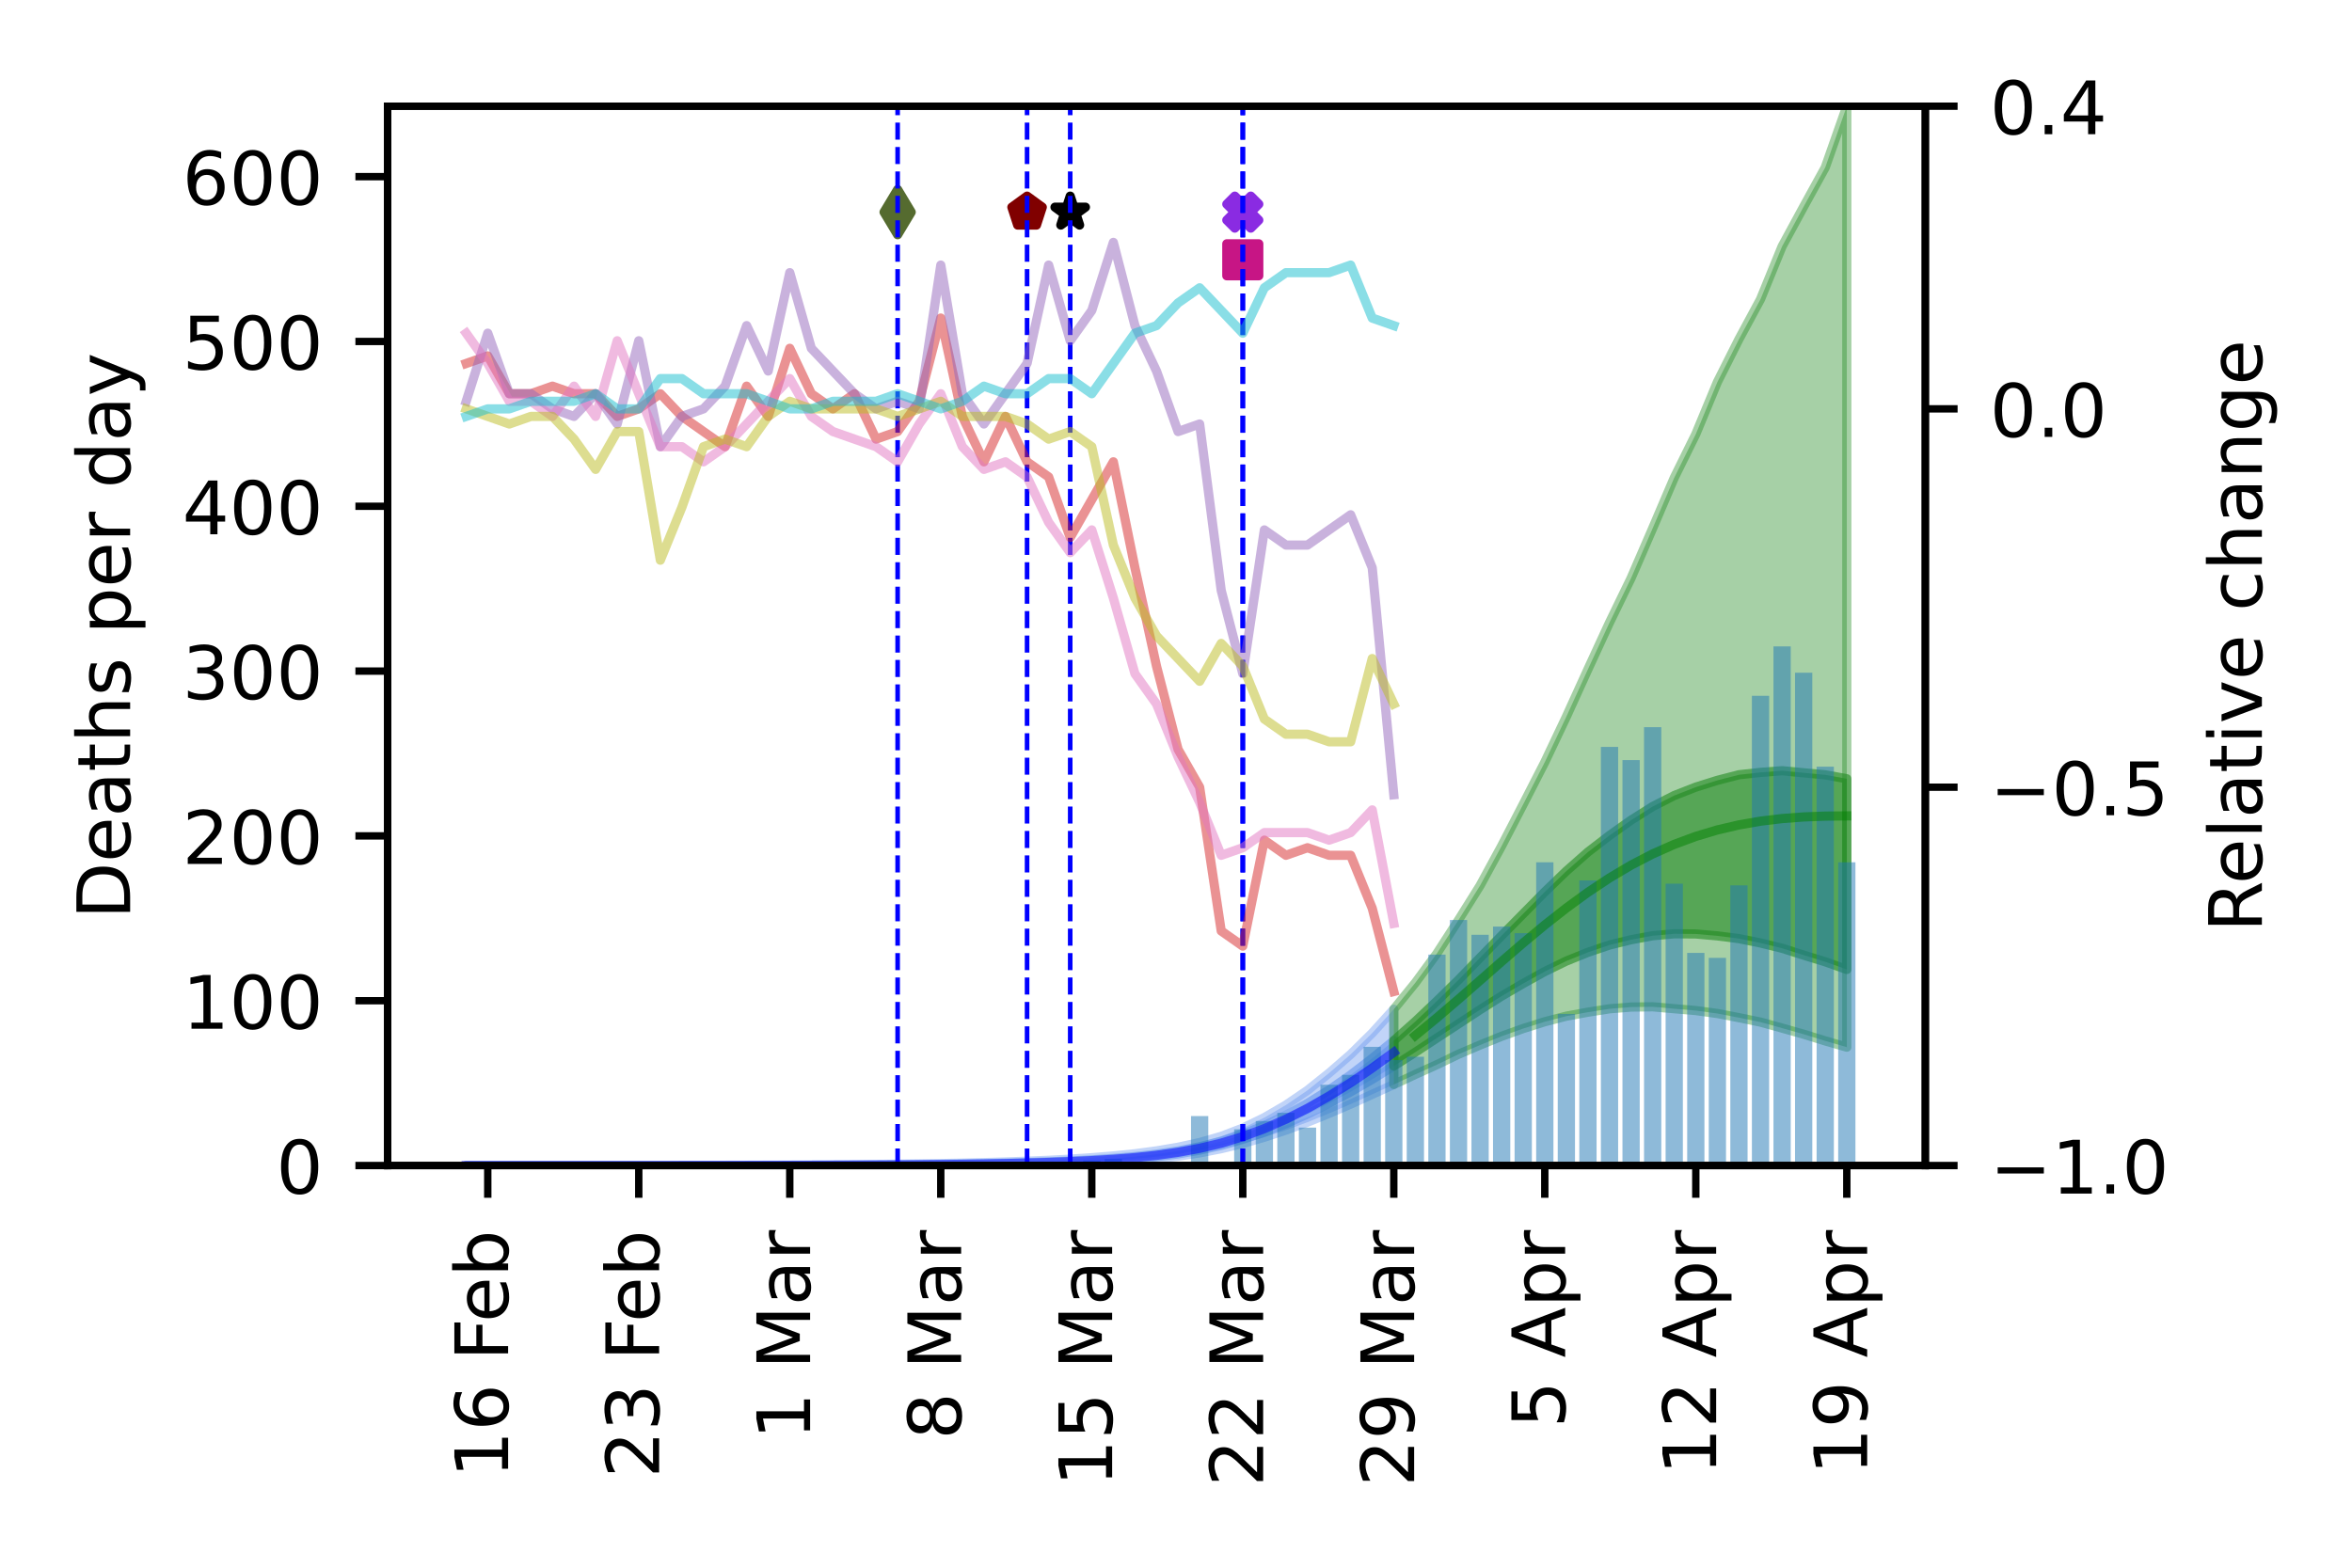 <?xml version="1.0" encoding="utf-8" standalone="no"?>
<!DOCTYPE svg PUBLIC "-//W3C//DTD SVG 1.1//EN"
  "http://www.w3.org/Graphics/SVG/1.1/DTD/svg11.dtd">
<!-- Created with matplotlib (https://matplotlib.org/) -->
<svg height="170.079pt" version="1.1" viewBox="0 0 255.118 170.079" width="255.118pt" xmlns="http://www.w3.org/2000/svg" xmlns:xlink="http://www.w3.org/1999/xlink">
 <defs>
  <style type="text/css">
*{stroke-linecap:butt;stroke-linejoin:round;}
  </style>
 </defs>
 <g id="figure_1">
  <g id="patch_1">
   <path d="M 0 170.079 
L 255.118 170.079 
L 255.118 0 
L 0 0 
z
" style="fill:#ffffff;"/>
  </g>
  <g id="axes_1">
   <g id="patch_2">
    <path d="M 42.05 126.449 
L 208.838 126.449 
L 208.838 11.52 
L 42.05 11.52 
z
" style="fill:#ffffff;"/>
   </g>
   <g id="PolyCollection_1">
    <defs>
     <path d="M 50.567 -43.63 
L 50.567 -43.63 
L 52.907 -43.63 
L 55.247 -43.63 
L 57.587 -43.63 
L 59.927 -43.63 
L 62.267 -43.63 
L 64.607 -43.63 
L 66.947 -43.63 
L 69.286 -43.631 
L 71.626 -43.631 
L 73.966 -43.631 
L 76.306 -43.632 
L 78.646 -43.632 
L 80.986 -43.633 
L 83.326 -43.634 
L 85.666 -43.635 
L 88.006 -43.637 
L 90.346 -43.639 
L 92.685 -43.642 
L 95.025 -43.647 
L 97.365 -43.653 
L 99.705 -43.661 
L 102.045 -43.671 
L 104.385 -43.685 
L 106.725 -43.704 
L 109.065 -43.728 
L 111.405 -43.761 
L 113.745 -43.805 
L 116.084 -43.861 
L 118.424 -43.938 
L 120.764 -44.04 
L 123.104 -44.183 
L 125.444 -44.375 
L 127.784 -44.647 
L 130.124 -45.002 
L 132.464 -45.456 
L 134.804 -46.027 
L 137.144 -46.7 
L 139.483 -47.472 
L 141.823 -48.333 
L 144.163 -49.29 
L 146.503 -50.293 
L 148.843 -51.356 
L 151.183 -52.423 
L 151.183 -60.584 
L 151.183 -60.584 
L 148.843 -58.004 
L 146.503 -55.692 
L 144.163 -53.661 
L 141.823 -51.788 
L 139.483 -50.194 
L 137.144 -48.833 
L 134.804 -47.692 
L 132.464 -46.797 
L 130.124 -46.124 
L 127.784 -45.615 
L 125.444 -45.221 
L 123.104 -44.909 
L 120.764 -44.669 
L 118.424 -44.481 
L 116.084 -44.324 
L 113.745 -44.2 
L 111.405 -44.102 
L 109.065 -44.019 
L 106.725 -43.949 
L 104.385 -43.893 
L 102.045 -43.845 
L 99.705 -43.806 
L 97.365 -43.774 
L 95.025 -43.748 
L 92.685 -43.726 
L 90.346 -43.709 
L 88.006 -43.694 
L 85.666 -43.682 
L 83.326 -43.672 
L 80.986 -43.663 
L 78.646 -43.656 
L 76.306 -43.65 
L 73.966 -43.645 
L 71.626 -43.64 
L 69.286 -43.637 
L 66.947 -43.635 
L 64.607 -43.633 
L 62.267 -43.631 
L 59.927 -43.631 
L 57.587 -43.63 
L 55.247 -43.63 
L 52.907 -43.63 
L 50.567 -43.63 
z
" id="m520d460c52" style="stroke:#6495ed;stroke-opacity:0.4;"/>
    </defs>
    <g clip-path="url(#pc40f70ec3c)">
     <use style="fill:#6495ed;fill-opacity:0.4;stroke:#6495ed;stroke-opacity:0.4;" x="0" xlink:href="#m520d460c52" y="170.079"/>
    </g>
   </g>
   <g id="PolyCollection_2">
    <defs>
     <path d="M 50.567 -43.63 
L 50.567 -43.63 
L 52.907 -43.63 
L 55.247 -43.63 
L 57.587 -43.63 
L 59.927 -43.63 
L 62.267 -43.63 
L 64.607 -43.631 
L 66.947 -43.631 
L 69.286 -43.631 
L 71.626 -43.632 
L 73.966 -43.633 
L 76.306 -43.634 
L 78.646 -43.635 
L 80.986 -43.637 
L 83.326 -43.639 
L 85.666 -43.642 
L 88.006 -43.646 
L 90.346 -43.65 
L 92.685 -43.656 
L 95.025 -43.664 
L 97.365 -43.674 
L 99.705 -43.687 
L 102.045 -43.704 
L 104.385 -43.725 
L 106.725 -43.753 
L 109.065 -43.788 
L 111.405 -43.834 
L 113.745 -43.893 
L 116.084 -43.968 
L 118.424 -44.065 
L 120.764 -44.192 
L 123.104 -44.36 
L 125.444 -44.588 
L 127.784 -44.892 
L 130.124 -45.3 
L 132.464 -45.815 
L 134.804 -46.472 
L 137.144 -47.256 
L 139.483 -48.172 
L 141.823 -49.221 
L 144.163 -50.379 
L 146.503 -51.629 
L 148.843 -52.987 
L 151.183 -54.428 
L 151.183 -57.177 
L 151.183 -57.177 
L 148.843 -55.257 
L 146.503 -53.455 
L 144.163 -51.827 
L 141.823 -50.373 
L 139.483 -49.085 
L 137.144 -47.965 
L 134.804 -47.022 
L 132.464 -46.265 
L 130.124 -45.673 
L 127.784 -45.21 
L 125.444 -44.862 
L 123.104 -44.599 
L 120.764 -44.398 
L 118.424 -44.244 
L 116.084 -44.121 
L 113.745 -44.024 
L 111.405 -43.945 
L 109.065 -43.883 
L 106.725 -43.832 
L 104.385 -43.792 
L 102.045 -43.759 
L 99.705 -43.733 
L 97.365 -43.712 
L 95.025 -43.695 
L 92.685 -43.682 
L 90.346 -43.671 
L 88.006 -43.663 
L 85.666 -43.656 
L 83.326 -43.651 
L 80.986 -43.646 
L 78.646 -43.642 
L 76.306 -43.639 
L 73.966 -43.637 
L 71.626 -43.635 
L 69.286 -43.633 
L 66.947 -43.632 
L 64.607 -43.631 
L 62.267 -43.631 
L 59.927 -43.63 
L 57.587 -43.63 
L 55.247 -43.63 
L 52.907 -43.63 
L 50.567 -43.63 
z
" id="ma49d9fa739" style="stroke:#6495ed;stroke-opacity:0.6;"/>
    </defs>
    <g clip-path="url(#pc40f70ec3c)">
     <use style="fill:#6495ed;fill-opacity:0.6;stroke:#6495ed;stroke-opacity:0.6;" x="0" xlink:href="#ma49d9fa739" y="170.079"/>
    </g>
   </g>
   <g id="PolyCollection_3">
    <defs>
     <path d="M 151.183 -60.584 
L 151.183 -52.423 
L 153.523 -53.519 
L 155.863 -54.576 
L 158.203 -55.705 
L 160.543 -56.705 
L 162.882 -57.655 
L 165.222 -58.493 
L 167.562 -59.232 
L 169.902 -59.837 
L 172.242 -60.267 
L 174.582 -60.635 
L 176.922 -60.823 
L 179.262 -60.85 
L 181.602 -60.643 
L 183.942 -60.443 
L 186.281 -60.124 
L 188.621 -59.672 
L 190.961 -59.189 
L 193.301 -58.54 
L 195.641 -57.875 
L 197.981 -57.15 
L 200.321 -56.472 
L 200.321 -158.559 
L 200.321 -158.559 
L 197.981 -151.912 
L 195.641 -147.661 
L 193.301 -143.348 
L 190.961 -137.615 
L 188.621 -133.277 
L 186.281 -128.626 
L 183.942 -122.982 
L 181.602 -118.246 
L 179.262 -112.766 
L 176.922 -107.361 
L 174.582 -102.54 
L 172.242 -97.472 
L 169.902 -92.332 
L 167.562 -87.396 
L 165.222 -82.827 
L 162.882 -78.308 
L 160.543 -74.007 
L 158.203 -70.268 
L 155.863 -66.645 
L 153.523 -63.463 
L 151.183 -60.584 
z
" id="md2bf8c0147" style="stroke:#228b22;stroke-opacity:0.4;"/>
    </defs>
    <g clip-path="url(#pc40f70ec3c)">
     <use style="fill:#228b22;fill-opacity:0.4;stroke:#228b22;stroke-opacity:0.4;" x="0" xlink:href="#md2bf8c0147" y="170.079"/>
    </g>
   </g>
   <g id="PolyCollection_4">
    <defs>
     <path d="M 151.183 -57.177 
L 151.183 -54.428 
L 153.523 -55.929 
L 155.863 -57.467 
L 158.203 -58.999 
L 160.543 -60.539 
L 162.882 -62.016 
L 165.222 -63.382 
L 167.562 -64.677 
L 169.902 -65.817 
L 172.242 -66.761 
L 174.582 -67.555 
L 176.922 -68.129 
L 179.262 -68.562 
L 181.602 -68.772 
L 183.942 -68.753 
L 186.281 -68.547 
L 188.621 -68.248 
L 190.961 -67.774 
L 193.301 -67.201 
L 195.641 -66.454 
L 197.981 -65.734 
L 200.321 -64.901 
L 200.321 -85.592 
L 200.321 -85.592 
L 197.981 -86.017 
L 195.641 -86.237 
L 193.301 -86.462 
L 190.961 -86.281 
L 188.621 -86.025 
L 186.281 -85.42 
L 183.942 -84.686 
L 181.602 -83.773 
L 179.262 -82.579 
L 176.922 -81.104 
L 174.582 -79.442 
L 172.242 -77.643 
L 169.902 -75.578 
L 167.562 -73.321 
L 165.222 -70.95 
L 162.882 -68.576 
L 160.543 -66.178 
L 158.203 -63.772 
L 155.863 -61.478 
L 153.523 -59.261 
L 151.183 -57.177 
z
" id="m44f67effb8" style="stroke:#228b22;stroke-opacity:0.6;"/>
    </defs>
    <g clip-path="url(#pc40f70ec3c)">
     <use style="fill:#228b22;fill-opacity:0.6;stroke:#228b22;stroke-opacity:0.6;" x="0" xlink:href="#m44f67effb8" y="170.079"/>
    </g>
   </g>
   <g id="PathCollection_1">
    <defs>
     <path d="M -0.866 1.732 
L 0 0.866 
L 0.866 1.732 
L 1.732 0.866 
L 0.866 0 
L 1.732 -0.866 
L 0.866 -1.732 
L 0 -0.866 
L -0.866 -1.732 
L -1.732 -0.866 
L -0.866 0 
L -1.732 0.866 
z
" id="mc4a2ec2938" style="stroke:#8a2be2;"/>
    </defs>
    <g clip-path="url(#pc40f70ec3c)">
     <use style="fill:#8a2be2;stroke:#8a2be2;" x="134.804" xlink:href="#mc4a2ec2938" y="23.013"/>
    </g>
   </g>
   <g id="PathCollection_2">
    <defs>
     <path d="M 0 -1.732 
L -0.389 -0.535 
L -1.647 -0.535 
L -0.629 0.204 
L -1.018 1.401 
L -0 0.662 
L 1.018 1.401 
L 0.629 0.204 
L 1.647 -0.535 
L 0.389 -0.535 
z
" id="m317c776aa4" style="stroke:#000000;"/>
    </defs>
    <g clip-path="url(#pc40f70ec3c)">
     <use style="stroke:#000000;" x="116.084" xlink:href="#m317c776aa4" y="23.013"/>
    </g>
   </g>
   <g id="PathCollection_3">
    <defs>
     <path d="M -1.732 1.732 
L 1.732 1.732 
L 1.732 -1.732 
L -1.732 -1.732 
z
" id="mf90317190e" style="stroke:#c71585;"/>
    </defs>
    <g clip-path="url(#pc40f70ec3c)">
     <use style="fill:#c71585;stroke:#c71585;" x="134.804" xlink:href="#mf90317190e" y="28.185"/>
    </g>
   </g>
   <g id="PathCollection_4">
    <defs>
     <path d="M 0 -1.732 
L -1.647 -0.535 
L -1.018 1.401 
L 1.018 1.401 
L 1.647 -0.535 
z
" id="m6599cef4db" style="stroke:#800000;"/>
    </defs>
    <g clip-path="url(#pc40f70ec3c)">
     <use style="fill:#800000;stroke:#800000;" x="111.405" xlink:href="#m6599cef4db" y="23.013"/>
    </g>
   </g>
   <g id="PathCollection_5">
    <defs>
     <path d="M -0 2.449 
L 1.47 0 
L 0 -2.449 
L -1.47 -0 
z
" id="m91f7487215" style="stroke:#556b2f;"/>
    </defs>
    <g clip-path="url(#pc40f70ec3c)">
     <use style="fill:#556b2f;stroke:#556b2f;" x="97.365" xlink:href="#m91f7487215" y="23.013"/>
    </g>
   </g>
   <g id="patch_3">
    <path clip-path="url(#pc40f70ec3c)" d="M 49.631 126.449 
L 51.503 126.449 
L 51.503 126.449 
L 49.631 126.449 
z
" style="fill:#1f77b4;opacity:0.5;"/>
   </g>
   <g id="patch_4">
    <path clip-path="url(#pc40f70ec3c)" d="M 51.971 126.449 
L 53.843 126.449 
L 53.843 126.449 
L 51.971 126.449 
z
" style="fill:#1f77b4;opacity:0.5;"/>
   </g>
   <g id="patch_5">
    <path clip-path="url(#pc40f70ec3c)" d="M 54.311 126.449 
L 56.183 126.449 
L 56.183 126.449 
L 54.311 126.449 
z
" style="fill:#1f77b4;opacity:0.5;"/>
   </g>
   <g id="patch_6">
    <path clip-path="url(#pc40f70ec3c)" d="M 56.651 126.449 
L 58.523 126.449 
L 58.523 126.449 
L 56.651 126.449 
z
" style="fill:#1f77b4;opacity:0.5;"/>
   </g>
   <g id="patch_7">
    <path clip-path="url(#pc40f70ec3c)" d="M 58.991 126.449 
L 60.863 126.449 
L 60.863 126.449 
L 58.991 126.449 
z
" style="fill:#1f77b4;opacity:0.5;"/>
   </g>
   <g id="patch_8">
    <path clip-path="url(#pc40f70ec3c)" d="M 61.331 126.449 
L 63.203 126.449 
L 63.203 126.449 
L 61.331 126.449 
z
" style="fill:#1f77b4;opacity:0.5;"/>
   </g>
   <g id="patch_9">
    <path clip-path="url(#pc40f70ec3c)" d="M 63.671 126.449 
L 65.543 126.449 
L 65.543 126.449 
L 63.671 126.449 
z
" style="fill:#1f77b4;opacity:0.5;"/>
   </g>
   <g id="patch_10">
    <path clip-path="url(#pc40f70ec3c)" d="M 66.011 126.449 
L 67.883 126.449 
L 67.883 126.449 
L 66.011 126.449 
z
" style="fill:#1f77b4;opacity:0.5;"/>
   </g>
   <g id="patch_11">
    <path clip-path="url(#pc40f70ec3c)" d="M 68.35 126.449 
L 70.222 126.449 
L 70.222 126.449 
L 68.35 126.449 
z
" style="fill:#1f77b4;opacity:0.5;"/>
   </g>
   <g id="patch_12">
    <path clip-path="url(#pc40f70ec3c)" d="M 70.69 126.449 
L 72.562 126.449 
L 72.562 126.449 
L 70.69 126.449 
z
" style="fill:#1f77b4;opacity:0.5;"/>
   </g>
   <g id="patch_13">
    <path clip-path="url(#pc40f70ec3c)" d="M 73.03 126.449 
L 74.902 126.449 
L 74.902 126.449 
L 73.03 126.449 
z
" style="fill:#1f77b4;opacity:0.5;"/>
   </g>
   <g id="patch_14">
    <path clip-path="url(#pc40f70ec3c)" d="M 75.37 126.449 
L 77.242 126.449 
L 77.242 126.449 
L 75.37 126.449 
z
" style="fill:#1f77b4;opacity:0.5;"/>
   </g>
   <g id="patch_15">
    <path clip-path="url(#pc40f70ec3c)" d="M 77.71 126.449 
L 79.582 126.449 
L 79.582 126.449 
L 77.71 126.449 
z
" style="fill:#1f77b4;opacity:0.5;"/>
   </g>
   <g id="patch_16">
    <path clip-path="url(#pc40f70ec3c)" d="M 80.05 126.449 
L 81.922 126.449 
L 81.922 126.449 
L 80.05 126.449 
z
" style="fill:#1f77b4;opacity:0.5;"/>
   </g>
   <g id="patch_17">
    <path clip-path="url(#pc40f70ec3c)" d="M 82.39 126.449 
L 84.262 126.449 
L 84.262 126.449 
L 82.39 126.449 
z
" style="fill:#1f77b4;opacity:0.5;"/>
   </g>
   <g id="patch_18">
    <path clip-path="url(#pc40f70ec3c)" d="M 84.73 126.449 
L 86.602 126.449 
L 86.602 126.449 
L 84.73 126.449 
z
" style="fill:#1f77b4;opacity:0.5;"/>
   </g>
   <g id="patch_19">
    <path clip-path="url(#pc40f70ec3c)" d="M 87.07 126.449 
L 88.942 126.449 
L 88.942 126.449 
L 87.07 126.449 
z
" style="fill:#1f77b4;opacity:0.5;"/>
   </g>
   <g id="patch_20">
    <path clip-path="url(#pc40f70ec3c)" d="M 89.41 126.449 
L 91.282 126.449 
L 91.282 126.449 
L 89.41 126.449 
z
" style="fill:#1f77b4;opacity:0.5;"/>
   </g>
   <g id="patch_21">
    <path clip-path="url(#pc40f70ec3c)" d="M 91.749 126.449 
L 93.621 126.449 
L 93.621 126.449 
L 91.749 126.449 
z
" style="fill:#1f77b4;opacity:0.5;"/>
   </g>
   <g id="patch_22">
    <path clip-path="url(#pc40f70ec3c)" d="M 94.089 126.449 
L 95.961 126.449 
L 95.961 126.449 
L 94.089 126.449 
z
" style="fill:#1f77b4;opacity:0.5;"/>
   </g>
   <g id="patch_23">
    <path clip-path="url(#pc40f70ec3c)" d="M 96.429 126.449 
L 98.301 126.449 
L 98.301 126.449 
L 96.429 126.449 
z
" style="fill:#1f77b4;opacity:0.5;"/>
   </g>
   <g id="patch_24">
    <path clip-path="url(#pc40f70ec3c)" d="M 98.769 126.449 
L 100.641 126.449 
L 100.641 126.449 
L 98.769 126.449 
z
" style="fill:#1f77b4;opacity:0.5;"/>
   </g>
   <g id="patch_25">
    <path clip-path="url(#pc40f70ec3c)" d="M 101.109 126.449 
L 102.981 126.449 
L 102.981 126.449 
L 101.109 126.449 
z
" style="fill:#1f77b4;opacity:0.5;"/>
   </g>
   <g id="patch_26">
    <path clip-path="url(#pc40f70ec3c)" d="M 103.449 126.449 
L 105.321 126.449 
L 105.321 126.449 
L 103.449 126.449 
z
" style="fill:#1f77b4;opacity:0.5;"/>
   </g>
   <g id="patch_27">
    <path clip-path="url(#pc40f70ec3c)" d="M 105.789 126.449 
L 107.661 126.449 
L 107.661 126.091 
L 105.789 126.091 
z
" style="fill:#1f77b4;opacity:0.5;"/>
   </g>
   <g id="patch_28">
    <path clip-path="url(#pc40f70ec3c)" d="M 108.129 126.449 
L 110.001 126.449 
L 110.001 126.449 
L 108.129 126.449 
z
" style="fill:#1f77b4;opacity:0.5;"/>
   </g>
   <g id="patch_29">
    <path clip-path="url(#pc40f70ec3c)" d="M 110.469 126.449 
L 112.341 126.449 
L 112.341 126.27 
L 110.469 126.27 
z
" style="fill:#1f77b4;opacity:0.5;"/>
   </g>
   <g id="patch_30">
    <path clip-path="url(#pc40f70ec3c)" d="M 112.809 126.449 
L 114.681 126.449 
L 114.681 126.091 
L 112.809 126.091 
z
" style="fill:#1f77b4;opacity:0.5;"/>
   </g>
   <g id="patch_31">
    <path clip-path="url(#pc40f70ec3c)" d="M 115.148 126.449 
L 117.02 126.449 
L 117.02 126.449 
L 115.148 126.449 
z
" style="fill:#1f77b4;opacity:0.5;"/>
   </g>
   <g id="patch_32">
    <path clip-path="url(#pc40f70ec3c)" d="M 117.488 126.449 
L 119.36 126.449 
L 119.36 125.912 
L 117.488 125.912 
z
" style="fill:#1f77b4;opacity:0.5;"/>
   </g>
   <g id="patch_33">
    <path clip-path="url(#pc40f70ec3c)" d="M 119.828 126.449 
L 121.7 126.449 
L 121.7 125.734 
L 119.828 125.734 
z
" style="fill:#1f77b4;opacity:0.5;"/>
   </g>
   <g id="patch_34">
    <path clip-path="url(#pc40f70ec3c)" d="M 122.168 126.449 
L 124.04 126.449 
L 124.04 126.27 
L 122.168 126.27 
z
" style="fill:#1f77b4;opacity:0.5;"/>
   </g>
   <g id="patch_35">
    <path clip-path="url(#pc40f70ec3c)" d="M 124.508 126.449 
L 126.38 126.449 
L 126.38 126.449 
L 124.508 126.449 
z
" style="fill:#1f77b4;opacity:0.5;"/>
   </g>
   <g id="patch_36">
    <path clip-path="url(#pc40f70ec3c)" d="M 126.848 126.449 
L 128.72 126.449 
L 128.72 126.449 
L 126.848 126.449 
z
" style="fill:#1f77b4;opacity:0.5;"/>
   </g>
   <g id="patch_37">
    <path clip-path="url(#pc40f70ec3c)" d="M 129.188 126.449 
L 131.06 126.449 
L 131.06 121.085 
L 129.188 121.085 
z
" style="fill:#1f77b4;opacity:0.5;"/>
   </g>
   <g id="patch_38">
    <path clip-path="url(#pc40f70ec3c)" d="M 131.528 126.449 
L 133.4 126.449 
L 133.4 126.091 
L 131.528 126.091 
z
" style="fill:#1f77b4;opacity:0.5;"/>
   </g>
   <g id="patch_39">
    <path clip-path="url(#pc40f70ec3c)" d="M 133.868 126.449 
L 135.74 126.449 
L 135.74 122.515 
L 133.868 122.515 
z
" style="fill:#1f77b4;opacity:0.5;"/>
   </g>
   <g id="patch_40">
    <path clip-path="url(#pc40f70ec3c)" d="M 136.208 126.449 
L 138.08 126.449 
L 138.08 121.621 
L 136.208 121.621 
z
" style="fill:#1f77b4;opacity:0.5;"/>
   </g>
   <g id="patch_41">
    <path clip-path="url(#pc40f70ec3c)" d="M 138.547 126.449 
L 140.419 126.449 
L 140.419 120.727 
L 138.547 120.727 
z
" style="fill:#1f77b4;opacity:0.5;"/>
   </g>
   <g id="patch_42">
    <path clip-path="url(#pc40f70ec3c)" d="M 140.887 126.449 
L 142.759 126.449 
L 142.759 122.336 
L 140.887 122.336 
z
" style="fill:#1f77b4;opacity:0.5;"/>
   </g>
   <g id="patch_43">
    <path clip-path="url(#pc40f70ec3c)" d="M 143.227 126.449 
L 145.099 126.449 
L 145.099 117.687 
L 143.227 117.687 
z
" style="fill:#1f77b4;opacity:0.5;"/>
   </g>
   <g id="patch_44">
    <path clip-path="url(#pc40f70ec3c)" d="M 145.567 126.449 
L 147.439 126.449 
L 147.439 116.614 
L 145.567 116.614 
z
" style="fill:#1f77b4;opacity:0.5;"/>
   </g>
   <g id="patch_45">
    <path clip-path="url(#pc40f70ec3c)" d="M 147.907 126.449 
L 149.779 126.449 
L 149.779 113.575 
L 147.907 113.575 
z
" style="fill:#1f77b4;opacity:0.5;"/>
   </g>
   <g id="patch_46">
    <path clip-path="url(#pc40f70ec3c)" d="M 150.247 126.449 
L 152.119 126.449 
L 152.119 115.005 
L 150.247 115.005 
z
" style="fill:#1f77b4;opacity:0.5;"/>
   </g>
   <g id="patch_47">
    <path clip-path="url(#pc40f70ec3c)" d="M 152.587 126.449 
L 154.459 126.449 
L 154.459 114.647 
L 152.587 114.647 
z
" style="fill:#1f77b4;opacity:0.5;"/>
   </g>
   <g id="patch_48">
    <path clip-path="url(#pc40f70ec3c)" d="M 154.927 126.449 
L 156.799 126.449 
L 156.799 103.561 
L 154.927 103.561 
z
" style="fill:#1f77b4;opacity:0.5;"/>
   </g>
   <g id="patch_49">
    <path clip-path="url(#pc40f70ec3c)" d="M 157.267 126.449 
L 159.139 126.449 
L 159.139 99.806 
L 157.267 99.806 
z
" style="fill:#1f77b4;opacity:0.5;"/>
   </g>
   <g id="patch_50">
    <path clip-path="url(#pc40f70ec3c)" d="M 159.607 126.449 
L 161.479 126.449 
L 161.479 101.416 
L 159.607 101.416 
z
" style="fill:#1f77b4;opacity:0.5;"/>
   </g>
   <g id="patch_51">
    <path clip-path="url(#pc40f70ec3c)" d="M 161.947 126.449 
L 163.818 126.449 
L 163.818 100.522 
L 161.947 100.522 
z
" style="fill:#1f77b4;opacity:0.5;"/>
   </g>
   <g id="patch_52">
    <path clip-path="url(#pc40f70ec3c)" d="M 164.286 126.449 
L 166.158 126.449 
L 166.158 101.237 
L 164.286 101.237 
z
" style="fill:#1f77b4;opacity:0.5;"/>
   </g>
   <g id="patch_53">
    <path clip-path="url(#pc40f70ec3c)" d="M 166.626 126.449 
L 168.498 126.449 
L 168.498 93.548 
L 166.626 93.548 
z
" style="fill:#1f77b4;opacity:0.5;"/>
   </g>
   <g id="patch_54">
    <path clip-path="url(#pc40f70ec3c)" d="M 168.966 126.449 
L 170.838 126.449 
L 170.838 109.998 
L 168.966 109.998 
z
" style="fill:#1f77b4;opacity:0.5;"/>
   </g>
   <g id="patch_55">
    <path clip-path="url(#pc40f70ec3c)" d="M 171.306 126.449 
L 173.178 126.449 
L 173.178 95.515 
L 171.306 95.515 
z
" style="fill:#1f77b4;opacity:0.5;"/>
   </g>
   <g id="patch_56">
    <path clip-path="url(#pc40f70ec3c)" d="M 173.646 126.449 
L 175.518 126.449 
L 175.518 81.032 
L 173.646 81.032 
z
" style="fill:#1f77b4;opacity:0.5;"/>
   </g>
   <g id="patch_57">
    <path clip-path="url(#pc40f70ec3c)" d="M 175.986 126.449 
L 177.858 126.449 
L 177.858 82.462 
L 175.986 82.462 
z
" style="fill:#1f77b4;opacity:0.5;"/>
   </g>
   <g id="patch_58">
    <path clip-path="url(#pc40f70ec3c)" d="M 178.326 126.449 
L 180.198 126.449 
L 180.198 78.886 
L 178.326 78.886 
z
" style="fill:#1f77b4;opacity:0.5;"/>
   </g>
   <g id="patch_59">
    <path clip-path="url(#pc40f70ec3c)" d="M 180.666 126.449 
L 182.538 126.449 
L 182.538 95.873 
L 180.666 95.873 
z
" style="fill:#1f77b4;opacity:0.5;"/>
   </g>
   <g id="patch_60">
    <path clip-path="url(#pc40f70ec3c)" d="M 183.006 126.449 
L 184.878 126.449 
L 184.878 103.383 
L 183.006 103.383 
z
" style="fill:#1f77b4;opacity:0.5;"/>
   </g>
   <g id="patch_61">
    <path clip-path="url(#pc40f70ec3c)" d="M 185.346 126.449 
L 187.217 126.449 
L 187.217 103.919 
L 185.346 103.919 
z
" style="fill:#1f77b4;opacity:0.5;"/>
   </g>
   <g id="patch_62">
    <path clip-path="url(#pc40f70ec3c)" d="M 187.685 126.449 
L 189.557 126.449 
L 189.557 96.051 
L 187.685 96.051 
z
" style="fill:#1f77b4;opacity:0.5;"/>
   </g>
   <g id="patch_63">
    <path clip-path="url(#pc40f70ec3c)" d="M 190.025 126.449 
L 191.897 126.449 
L 191.897 75.488 
L 190.025 75.488 
z
" style="fill:#1f77b4;opacity:0.5;"/>
   </g>
   <g id="patch_64">
    <path clip-path="url(#pc40f70ec3c)" d="M 192.365 126.449 
L 194.237 126.449 
L 194.237 70.124 
L 192.365 70.124 
z
" style="fill:#1f77b4;opacity:0.5;"/>
   </g>
   <g id="patch_65">
    <path clip-path="url(#pc40f70ec3c)" d="M 194.705 126.449 
L 196.577 126.449 
L 196.577 72.985 
L 194.705 72.985 
z
" style="fill:#1f77b4;opacity:0.5;"/>
   </g>
   <g id="patch_66">
    <path clip-path="url(#pc40f70ec3c)" d="M 197.045 126.449 
L 198.917 126.449 
L 198.917 83.177 
L 197.045 83.177 
z
" style="fill:#1f77b4;opacity:0.5;"/>
   </g>
   <g id="patch_67">
    <path clip-path="url(#pc40f70ec3c)" d="M 199.385 126.449 
L 201.257 126.449 
L 201.257 93.548 
L 199.385 93.548 
z
" style="fill:#1f77b4;opacity:0.5;"/>
   </g>
   <g id="matplotlib.axis_1">
    <g id="xtick_1">
     <g id="line2d_1">
      <defs>
       <path d="M 0 0 
L 0 3.5 
" id="m69781b1016" style="stroke:#000000;stroke-width:0.8;"/>
      </defs>
      <g>
       <use style="stroke:#000000;stroke-width:0.8;" x="200.321" xlink:href="#m69781b1016" y="126.449"/>
      </g>
     </g>
     <g id="text_1">
      <!-- 19 Apr -->
      <defs>
       <path d="M 12.406 8.297 
L 28.516 8.297 
L 28.516 63.922 
L 10.984 60.406 
L 10.984 69.391 
L 28.422 72.906 
L 38.281 72.906 
L 38.281 8.297 
L 54.391 8.297 
L 54.391 0 
L 12.406 0 
z
" id="DejaVuSans-49"/>
       <path d="M 10.984 1.516 
L 10.984 10.5 
Q 14.703 8.734 18.5 7.812 
Q 22.312 6.891 25.984 6.891 
Q 35.75 6.891 40.891 13.453 
Q 46.047 20.016 46.781 33.406 
Q 43.953 29.203 39.594 26.953 
Q 35.25 24.703 29.984 24.703 
Q 19.047 24.703 12.672 31.312 
Q 6.297 37.938 6.297 49.422 
Q 6.297 60.641 12.938 67.422 
Q 19.578 74.219 30.609 74.219 
Q 43.266 74.219 49.922 64.516 
Q 56.594 54.828 56.594 36.375 
Q 56.594 19.141 48.406 8.859 
Q 40.234 -1.422 26.422 -1.422 
Q 22.703 -1.422 18.891 -0.688 
Q 15.094 0.047 10.984 1.516 
z
M 30.609 32.422 
Q 37.25 32.422 41.125 36.953 
Q 45.016 41.5 45.016 49.422 
Q 45.016 57.281 41.125 61.844 
Q 37.25 66.406 30.609 66.406 
Q 23.969 66.406 20.094 61.844 
Q 16.219 57.281 16.219 49.422 
Q 16.219 41.5 20.094 36.953 
Q 23.969 32.422 30.609 32.422 
z
" id="DejaVuSans-57"/>
       <path id="DejaVuSans-32"/>
       <path d="M 34.188 63.188 
L 20.797 26.906 
L 47.609 26.906 
z
M 28.609 72.906 
L 39.797 72.906 
L 67.578 0 
L 57.328 0 
L 50.688 18.703 
L 17.828 18.703 
L 11.188 0 
L 0.781 0 
z
" id="DejaVuSans-65"/>
       <path d="M 18.109 8.203 
L 18.109 -20.797 
L 9.078 -20.797 
L 9.078 54.688 
L 18.109 54.688 
L 18.109 46.391 
Q 20.953 51.266 25.266 53.625 
Q 29.594 56 35.594 56 
Q 45.562 56 51.781 48.094 
Q 58.016 40.188 58.016 27.297 
Q 58.016 14.406 51.781 6.484 
Q 45.562 -1.422 35.594 -1.422 
Q 29.594 -1.422 25.266 0.953 
Q 20.953 3.328 18.109 8.203 
z
M 48.688 27.297 
Q 48.688 37.203 44.609 42.844 
Q 40.531 48.484 33.406 48.484 
Q 26.266 48.484 22.188 42.844 
Q 18.109 37.203 18.109 27.297 
Q 18.109 17.391 22.188 11.75 
Q 26.266 6.109 33.406 6.109 
Q 40.531 6.109 44.609 11.75 
Q 48.688 17.391 48.688 27.297 
z
" id="DejaVuSans-112"/>
       <path d="M 41.109 46.297 
Q 39.594 47.172 37.812 47.578 
Q 36.031 48 33.891 48 
Q 26.266 48 22.188 43.047 
Q 18.109 38.094 18.109 28.812 
L 18.109 0 
L 9.078 0 
L 9.078 54.688 
L 18.109 54.688 
L 18.109 46.188 
Q 20.953 51.172 25.484 53.578 
Q 30.031 56 36.531 56 
Q 37.453 56 38.578 55.875 
Q 39.703 55.766 41.062 55.516 
z
" id="DejaVuSans-114"/>
      </defs>
      <g transform="translate(202.528 160.011)rotate(-90)scale(0.08 -0.08)">
       <use xlink:href="#DejaVuSans-49"/>
       <use x="63.623" xlink:href="#DejaVuSans-57"/>
       <use x="127.246" xlink:href="#DejaVuSans-32"/>
       <use x="159.033" xlink:href="#DejaVuSans-65"/>
       <use x="227.441" xlink:href="#DejaVuSans-112"/>
       <use x="290.918" xlink:href="#DejaVuSans-114"/>
      </g>
     </g>
    </g>
    <g id="xtick_2">
     <g id="line2d_2">
      <g>
       <use style="stroke:#000000;stroke-width:0.8;" x="183.942" xlink:href="#m69781b1016" y="126.449"/>
      </g>
     </g>
     <g id="text_2">
      <!-- 12 Apr -->
      <defs>
       <path d="M 19.188 8.297 
L 53.609 8.297 
L 53.609 0 
L 7.328 0 
L 7.328 8.297 
Q 12.938 14.109 22.625 23.891 
Q 32.328 33.688 34.812 36.531 
Q 39.547 41.844 41.422 45.531 
Q 43.312 49.219 43.312 52.781 
Q 43.312 58.594 39.234 62.25 
Q 35.156 65.922 28.609 65.922 
Q 23.969 65.922 18.812 64.312 
Q 13.672 62.703 7.812 59.422 
L 7.812 69.391 
Q 13.766 71.781 18.938 73 
Q 24.125 74.219 28.422 74.219 
Q 39.75 74.219 46.484 68.547 
Q 53.219 62.891 53.219 53.422 
Q 53.219 48.922 51.531 44.891 
Q 49.859 40.875 45.406 35.406 
Q 44.188 33.984 37.641 27.219 
Q 31.109 20.453 19.188 8.297 
z
" id="DejaVuSans-50"/>
      </defs>
      <g transform="translate(186.149 160.011)rotate(-90)scale(0.08 -0.08)">
       <use xlink:href="#DejaVuSans-49"/>
       <use x="63.623" xlink:href="#DejaVuSans-50"/>
       <use x="127.246" xlink:href="#DejaVuSans-32"/>
       <use x="159.033" xlink:href="#DejaVuSans-65"/>
       <use x="227.441" xlink:href="#DejaVuSans-112"/>
       <use x="290.918" xlink:href="#DejaVuSans-114"/>
      </g>
     </g>
    </g>
    <g id="xtick_3">
     <g id="line2d_3">
      <g>
       <use style="stroke:#000000;stroke-width:0.8;" x="167.562" xlink:href="#m69781b1016" y="126.449"/>
      </g>
     </g>
     <g id="text_3">
      <!-- 5 Apr -->
      <defs>
       <path d="M 10.797 72.906 
L 49.516 72.906 
L 49.516 64.594 
L 19.828 64.594 
L 19.828 46.734 
Q 21.969 47.469 24.109 47.828 
Q 26.266 48.188 28.422 48.188 
Q 40.625 48.188 47.75 41.5 
Q 54.891 34.812 54.891 23.391 
Q 54.891 11.625 47.562 5.094 
Q 40.234 -1.422 26.906 -1.422 
Q 22.312 -1.422 17.547 -0.641 
Q 12.797 0.141 7.719 1.703 
L 7.719 11.625 
Q 12.109 9.234 16.797 8.062 
Q 21.484 6.891 26.703 6.891 
Q 35.156 6.891 40.078 11.328 
Q 45.016 15.766 45.016 23.391 
Q 45.016 31 40.078 35.438 
Q 35.156 39.891 26.703 39.891 
Q 22.75 39.891 18.812 39.016 
Q 14.891 38.141 10.797 36.281 
z
" id="DejaVuSans-53"/>
      </defs>
      <g transform="translate(169.77 154.921)rotate(-90)scale(0.08 -0.08)">
       <use xlink:href="#DejaVuSans-53"/>
       <use x="63.623" xlink:href="#DejaVuSans-32"/>
       <use x="95.41" xlink:href="#DejaVuSans-65"/>
       <use x="163.818" xlink:href="#DejaVuSans-112"/>
       <use x="227.295" xlink:href="#DejaVuSans-114"/>
      </g>
     </g>
    </g>
    <g id="xtick_4">
     <g id="line2d_4">
      <g>
       <use style="stroke:#000000;stroke-width:0.8;" x="151.183" xlink:href="#m69781b1016" y="126.449"/>
      </g>
     </g>
     <g id="text_4">
      <!-- 29 Mar -->
      <defs>
       <path d="M 9.812 72.906 
L 24.516 72.906 
L 43.109 23.297 
L 61.812 72.906 
L 76.516 72.906 
L 76.516 0 
L 66.891 0 
L 66.891 64.016 
L 48.094 14.016 
L 38.188 14.016 
L 19.391 64.016 
L 19.391 0 
L 9.812 0 
z
" id="DejaVuSans-77"/>
       <path d="M 34.281 27.484 
Q 23.391 27.484 19.188 25 
Q 14.984 22.516 14.984 16.5 
Q 14.984 11.719 18.141 8.906 
Q 21.297 6.109 26.703 6.109 
Q 34.188 6.109 38.703 11.406 
Q 43.219 16.703 43.219 25.484 
L 43.219 27.484 
z
M 52.203 31.203 
L 52.203 0 
L 43.219 0 
L 43.219 8.297 
Q 40.141 3.328 35.547 0.953 
Q 30.953 -1.422 24.312 -1.422 
Q 15.922 -1.422 10.953 3.297 
Q 6 8.016 6 15.922 
Q 6 25.141 12.172 29.828 
Q 18.359 34.516 30.609 34.516 
L 43.219 34.516 
L 43.219 35.406 
Q 43.219 41.609 39.141 45 
Q 35.062 48.391 27.688 48.391 
Q 23 48.391 18.547 47.266 
Q 14.109 46.141 10.016 43.891 
L 10.016 52.203 
Q 14.938 54.109 19.578 55.047 
Q 24.219 56 28.609 56 
Q 40.484 56 46.344 49.844 
Q 52.203 43.703 52.203 31.203 
z
" id="DejaVuSans-97"/>
      </defs>
      <g transform="translate(153.39 161.265)rotate(-90)scale(0.08 -0.08)">
       <use xlink:href="#DejaVuSans-50"/>
       <use x="63.623" xlink:href="#DejaVuSans-57"/>
       <use x="127.246" xlink:href="#DejaVuSans-32"/>
       <use x="159.033" xlink:href="#DejaVuSans-77"/>
       <use x="245.312" xlink:href="#DejaVuSans-97"/>
       <use x="306.592" xlink:href="#DejaVuSans-114"/>
      </g>
     </g>
    </g>
    <g id="xtick_5">
     <g id="line2d_5">
      <g>
       <use style="stroke:#000000;stroke-width:0.8;" x="134.804" xlink:href="#m69781b1016" y="126.449"/>
      </g>
     </g>
     <g id="text_5">
      <!-- 22 Mar -->
      <g transform="translate(137.011 161.265)rotate(-90)scale(0.08 -0.08)">
       <use xlink:href="#DejaVuSans-50"/>
       <use x="63.623" xlink:href="#DejaVuSans-50"/>
       <use x="127.246" xlink:href="#DejaVuSans-32"/>
       <use x="159.033" xlink:href="#DejaVuSans-77"/>
       <use x="245.312" xlink:href="#DejaVuSans-97"/>
       <use x="306.592" xlink:href="#DejaVuSans-114"/>
      </g>
     </g>
    </g>
    <g id="xtick_6">
     <g id="line2d_6">
      <g>
       <use style="stroke:#000000;stroke-width:0.8;" x="118.424" xlink:href="#m69781b1016" y="126.449"/>
      </g>
     </g>
     <g id="text_6">
      <!-- 15 Mar -->
      <g transform="translate(120.632 161.265)rotate(-90)scale(0.08 -0.08)">
       <use xlink:href="#DejaVuSans-49"/>
       <use x="63.623" xlink:href="#DejaVuSans-53"/>
       <use x="127.246" xlink:href="#DejaVuSans-32"/>
       <use x="159.033" xlink:href="#DejaVuSans-77"/>
       <use x="245.312" xlink:href="#DejaVuSans-97"/>
       <use x="306.592" xlink:href="#DejaVuSans-114"/>
      </g>
     </g>
    </g>
    <g id="xtick_7">
     <g id="line2d_7">
      <g>
       <use style="stroke:#000000;stroke-width:0.8;" x="102.045" xlink:href="#m69781b1016" y="126.449"/>
      </g>
     </g>
     <g id="text_7">
      <!-- 8 Mar -->
      <defs>
       <path d="M 31.781 34.625 
Q 24.75 34.625 20.719 30.859 
Q 16.703 27.094 16.703 20.516 
Q 16.703 13.922 20.719 10.156 
Q 24.75 6.391 31.781 6.391 
Q 38.812 6.391 42.859 10.172 
Q 46.922 13.969 46.922 20.516 
Q 46.922 27.094 42.891 30.859 
Q 38.875 34.625 31.781 34.625 
z
M 21.922 38.812 
Q 15.578 40.375 12.031 44.719 
Q 8.5 49.078 8.5 55.328 
Q 8.5 64.062 14.719 69.141 
Q 20.953 74.219 31.781 74.219 
Q 42.672 74.219 48.875 69.141 
Q 55.078 64.062 55.078 55.328 
Q 55.078 49.078 51.531 44.719 
Q 48 40.375 41.703 38.812 
Q 48.828 37.156 52.797 32.312 
Q 56.781 27.484 56.781 20.516 
Q 56.781 9.906 50.312 4.234 
Q 43.844 -1.422 31.781 -1.422 
Q 19.734 -1.422 13.25 4.234 
Q 6.781 9.906 6.781 20.516 
Q 6.781 27.484 10.781 32.312 
Q 14.797 37.156 21.922 38.812 
z
M 18.312 54.391 
Q 18.312 48.734 21.844 45.562 
Q 25.391 42.391 31.781 42.391 
Q 38.141 42.391 41.719 45.562 
Q 45.312 48.734 45.312 54.391 
Q 45.312 60.062 41.719 63.234 
Q 38.141 66.406 31.781 66.406 
Q 25.391 66.406 21.844 63.234 
Q 18.312 60.062 18.312 54.391 
z
" id="DejaVuSans-56"/>
      </defs>
      <g transform="translate(104.253 156.175)rotate(-90)scale(0.08 -0.08)">
       <use xlink:href="#DejaVuSans-56"/>
       <use x="63.623" xlink:href="#DejaVuSans-32"/>
       <use x="95.41" xlink:href="#DejaVuSans-77"/>
       <use x="181.689" xlink:href="#DejaVuSans-97"/>
       <use x="242.969" xlink:href="#DejaVuSans-114"/>
      </g>
     </g>
    </g>
    <g id="xtick_8">
     <g id="line2d_8">
      <g>
       <use style="stroke:#000000;stroke-width:0.8;" x="85.666" xlink:href="#m69781b1016" y="126.449"/>
      </g>
     </g>
     <g id="text_8">
      <!-- 1 Mar -->
      <g transform="translate(87.873 156.175)rotate(-90)scale(0.08 -0.08)">
       <use xlink:href="#DejaVuSans-49"/>
       <use x="63.623" xlink:href="#DejaVuSans-32"/>
       <use x="95.41" xlink:href="#DejaVuSans-77"/>
       <use x="181.689" xlink:href="#DejaVuSans-97"/>
       <use x="242.969" xlink:href="#DejaVuSans-114"/>
      </g>
     </g>
    </g>
    <g id="xtick_9">
     <g id="line2d_9">
      <g>
       <use style="stroke:#000000;stroke-width:0.8;" x="69.286" xlink:href="#m69781b1016" y="126.449"/>
      </g>
     </g>
     <g id="text_9">
      <!-- 23 Feb -->
      <defs>
       <path d="M 40.578 39.312 
Q 47.656 37.797 51.625 33 
Q 55.609 28.219 55.609 21.188 
Q 55.609 10.406 48.188 4.484 
Q 40.766 -1.422 27.094 -1.422 
Q 22.516 -1.422 17.656 -0.516 
Q 12.797 0.391 7.625 2.203 
L 7.625 11.719 
Q 11.719 9.328 16.594 8.109 
Q 21.484 6.891 26.812 6.891 
Q 36.078 6.891 40.938 10.547 
Q 45.797 14.203 45.797 21.188 
Q 45.797 27.641 41.281 31.266 
Q 36.766 34.906 28.719 34.906 
L 20.219 34.906 
L 20.219 43.016 
L 29.109 43.016 
Q 36.375 43.016 40.234 45.922 
Q 44.094 48.828 44.094 54.297 
Q 44.094 59.906 40.109 62.906 
Q 36.141 65.922 28.719 65.922 
Q 24.656 65.922 20.016 65.031 
Q 15.375 64.156 9.812 62.312 
L 9.812 71.094 
Q 15.438 72.656 20.344 73.438 
Q 25.25 74.219 29.594 74.219 
Q 40.828 74.219 47.359 69.109 
Q 53.906 64.016 53.906 55.328 
Q 53.906 49.266 50.438 45.094 
Q 46.969 40.922 40.578 39.312 
z
" id="DejaVuSans-51"/>
       <path d="M 9.812 72.906 
L 51.703 72.906 
L 51.703 64.594 
L 19.672 64.594 
L 19.672 43.109 
L 48.578 43.109 
L 48.578 34.812 
L 19.672 34.812 
L 19.672 0 
L 9.812 0 
z
" id="DejaVuSans-70"/>
       <path d="M 56.203 29.594 
L 56.203 25.203 
L 14.891 25.203 
Q 15.484 15.922 20.484 11.062 
Q 25.484 6.203 34.422 6.203 
Q 39.594 6.203 44.453 7.469 
Q 49.312 8.734 54.109 11.281 
L 54.109 2.781 
Q 49.266 0.734 44.188 -0.344 
Q 39.109 -1.422 33.891 -1.422 
Q 20.797 -1.422 13.156 6.188 
Q 5.516 13.812 5.516 26.812 
Q 5.516 40.234 12.766 48.109 
Q 20.016 56 32.328 56 
Q 43.359 56 49.781 48.891 
Q 56.203 41.797 56.203 29.594 
z
M 47.219 32.234 
Q 47.125 39.594 43.094 43.984 
Q 39.062 48.391 32.422 48.391 
Q 24.906 48.391 20.391 44.141 
Q 15.875 39.891 15.188 32.172 
z
" id="DejaVuSans-101"/>
       <path d="M 48.688 27.297 
Q 48.688 37.203 44.609 42.844 
Q 40.531 48.484 33.406 48.484 
Q 26.266 48.484 22.188 42.844 
Q 18.109 37.203 18.109 27.297 
Q 18.109 17.391 22.188 11.75 
Q 26.266 6.109 33.406 6.109 
Q 40.531 6.109 44.609 11.75 
Q 48.688 17.391 48.688 27.297 
z
M 18.109 46.391 
Q 20.953 51.266 25.266 53.625 
Q 29.594 56 35.594 56 
Q 45.562 56 51.781 48.094 
Q 58.016 40.188 58.016 27.297 
Q 58.016 14.406 51.781 6.484 
Q 45.562 -1.422 35.594 -1.422 
Q 29.594 -1.422 25.266 0.953 
Q 20.953 3.328 18.109 8.203 
L 18.109 0 
L 9.078 0 
L 9.078 75.984 
L 18.109 75.984 
z
" id="DejaVuSans-98"/>
      </defs>
      <g transform="translate(71.494 160.334)rotate(-90)scale(0.08 -0.08)">
       <use xlink:href="#DejaVuSans-50"/>
       <use x="63.623" xlink:href="#DejaVuSans-51"/>
       <use x="127.246" xlink:href="#DejaVuSans-32"/>
       <use x="159.033" xlink:href="#DejaVuSans-70"/>
       <use x="211.053" xlink:href="#DejaVuSans-101"/>
       <use x="272.576" xlink:href="#DejaVuSans-98"/>
      </g>
     </g>
    </g>
    <g id="xtick_10">
     <g id="line2d_10">
      <g>
       <use style="stroke:#000000;stroke-width:0.8;" x="52.907" xlink:href="#m69781b1016" y="126.449"/>
      </g>
     </g>
     <g id="text_10">
      <!-- 16 Feb -->
      <defs>
       <path d="M 33.016 40.375 
Q 26.375 40.375 22.484 35.828 
Q 18.609 31.297 18.609 23.391 
Q 18.609 15.531 22.484 10.953 
Q 26.375 6.391 33.016 6.391 
Q 39.656 6.391 43.531 10.953 
Q 47.406 15.531 47.406 23.391 
Q 47.406 31.297 43.531 35.828 
Q 39.656 40.375 33.016 40.375 
z
M 52.594 71.297 
L 52.594 62.312 
Q 48.875 64.062 45.094 64.984 
Q 41.312 65.922 37.594 65.922 
Q 27.828 65.922 22.672 59.328 
Q 17.531 52.734 16.797 39.406 
Q 19.672 43.656 24.016 45.922 
Q 28.375 48.188 33.594 48.188 
Q 44.578 48.188 50.953 41.516 
Q 57.328 34.859 57.328 23.391 
Q 57.328 12.156 50.688 5.359 
Q 44.047 -1.422 33.016 -1.422 
Q 20.359 -1.422 13.672 8.266 
Q 6.984 17.969 6.984 36.375 
Q 6.984 53.656 15.188 63.938 
Q 23.391 74.219 37.203 74.219 
Q 40.922 74.219 44.703 73.484 
Q 48.484 72.75 52.594 71.297 
z
" id="DejaVuSans-54"/>
      </defs>
      <g transform="translate(55.115 160.334)rotate(-90)scale(0.08 -0.08)">
       <use xlink:href="#DejaVuSans-49"/>
       <use x="63.623" xlink:href="#DejaVuSans-54"/>
       <use x="127.246" xlink:href="#DejaVuSans-32"/>
       <use x="159.033" xlink:href="#DejaVuSans-70"/>
       <use x="211.053" xlink:href="#DejaVuSans-101"/>
       <use x="272.576" xlink:href="#DejaVuSans-98"/>
      </g>
     </g>
    </g>
   </g>
   <g id="matplotlib.axis_2">
    <g id="ytick_1">
     <g id="line2d_11">
      <defs>
       <path d="M 0 0 
L -3.5 0 
" id="m9963a28579" style="stroke:#000000;stroke-width:0.8;"/>
      </defs>
      <g>
       <use style="stroke:#000000;stroke-width:0.8;" x="42.05" xlink:href="#m9963a28579" y="126.449"/>
      </g>
     </g>
     <g id="text_11">
      <!-- 0 -->
      <defs>
       <path d="M 31.781 66.406 
Q 24.172 66.406 20.328 58.906 
Q 16.5 51.422 16.5 36.375 
Q 16.5 21.391 20.328 13.891 
Q 24.172 6.391 31.781 6.391 
Q 39.453 6.391 43.281 13.891 
Q 47.125 21.391 47.125 36.375 
Q 47.125 51.422 43.281 58.906 
Q 39.453 66.406 31.781 66.406 
z
M 31.781 74.219 
Q 44.047 74.219 50.516 64.516 
Q 56.984 54.828 56.984 36.375 
Q 56.984 17.969 50.516 8.266 
Q 44.047 -1.422 31.781 -1.422 
Q 19.531 -1.422 13.062 8.266 
Q 6.594 17.969 6.594 36.375 
Q 6.594 54.828 13.062 64.516 
Q 19.531 74.219 31.781 74.219 
z
" id="DejaVuSans-48"/>
      </defs>
      <g transform="translate(29.96 129.488)scale(0.08 -0.08)">
       <use xlink:href="#DejaVuSans-48"/>
      </g>
     </g>
    </g>
    <g id="ytick_2">
     <g id="line2d_12">
      <g>
       <use style="stroke:#000000;stroke-width:0.8;" x="42.05" xlink:href="#m9963a28579" y="108.568"/>
      </g>
     </g>
     <g id="text_12">
      <!-- 100 -->
      <g transform="translate(19.78 111.607)scale(0.08 -0.08)">
       <use xlink:href="#DejaVuSans-49"/>
       <use x="63.623" xlink:href="#DejaVuSans-48"/>
       <use x="127.246" xlink:href="#DejaVuSans-48"/>
      </g>
     </g>
    </g>
    <g id="ytick_3">
     <g id="line2d_13">
      <g>
       <use style="stroke:#000000;stroke-width:0.8;" x="42.05" xlink:href="#m9963a28579" y="90.687"/>
      </g>
     </g>
     <g id="text_13">
      <!-- 200 -->
      <g transform="translate(19.78 93.727)scale(0.08 -0.08)">
       <use xlink:href="#DejaVuSans-50"/>
       <use x="63.623" xlink:href="#DejaVuSans-48"/>
       <use x="127.246" xlink:href="#DejaVuSans-48"/>
      </g>
     </g>
    </g>
    <g id="ytick_4">
     <g id="line2d_14">
      <g>
       <use style="stroke:#000000;stroke-width:0.8;" x="42.05" xlink:href="#m9963a28579" y="72.806"/>
      </g>
     </g>
     <g id="text_14">
      <!-- 300 -->
      <g transform="translate(19.78 75.846)scale(0.08 -0.08)">
       <use xlink:href="#DejaVuSans-51"/>
       <use x="63.623" xlink:href="#DejaVuSans-48"/>
       <use x="127.246" xlink:href="#DejaVuSans-48"/>
      </g>
     </g>
    </g>
    <g id="ytick_5">
     <g id="line2d_15">
      <g>
       <use style="stroke:#000000;stroke-width:0.8;" x="42.05" xlink:href="#m9963a28579" y="54.926"/>
      </g>
     </g>
     <g id="text_15">
      <!-- 400 -->
      <defs>
       <path d="M 37.797 64.312 
L 12.891 25.391 
L 37.797 25.391 
z
M 35.203 72.906 
L 47.609 72.906 
L 47.609 25.391 
L 58.016 25.391 
L 58.016 17.188 
L 47.609 17.188 
L 47.609 0 
L 37.797 0 
L 37.797 17.188 
L 4.891 17.188 
L 4.891 26.703 
z
" id="DejaVuSans-52"/>
      </defs>
      <g transform="translate(19.78 57.965)scale(0.08 -0.08)">
       <use xlink:href="#DejaVuSans-52"/>
       <use x="63.623" xlink:href="#DejaVuSans-48"/>
       <use x="127.246" xlink:href="#DejaVuSans-48"/>
      </g>
     </g>
    </g>
    <g id="ytick_6">
     <g id="line2d_16">
      <g>
       <use style="stroke:#000000;stroke-width:0.8;" x="42.05" xlink:href="#m9963a28579" y="37.045"/>
      </g>
     </g>
     <g id="text_16">
      <!-- 500 -->
      <g transform="translate(19.78 40.084)scale(0.08 -0.08)">
       <use xlink:href="#DejaVuSans-53"/>
       <use x="63.623" xlink:href="#DejaVuSans-48"/>
       <use x="127.246" xlink:href="#DejaVuSans-48"/>
      </g>
     </g>
    </g>
    <g id="ytick_7">
     <g id="line2d_17">
      <g>
       <use style="stroke:#000000;stroke-width:0.8;" x="42.05" xlink:href="#m9963a28579" y="19.164"/>
      </g>
     </g>
     <g id="text_17">
      <!-- 600 -->
      <g transform="translate(19.78 22.203)scale(0.08 -0.08)">
       <use xlink:href="#DejaVuSans-54"/>
       <use x="63.623" xlink:href="#DejaVuSans-48"/>
       <use x="127.246" xlink:href="#DejaVuSans-48"/>
      </g>
     </g>
    </g>
    <g id="text_18">
     <!-- Deaths per day -->
     <defs>
      <path d="M 19.672 64.797 
L 19.672 8.109 
L 31.594 8.109 
Q 46.688 8.109 53.688 14.938 
Q 60.688 21.781 60.688 36.531 
Q 60.688 51.172 53.688 57.984 
Q 46.688 64.797 31.594 64.797 
z
M 9.812 72.906 
L 30.078 72.906 
Q 51.266 72.906 61.172 64.094 
Q 71.094 55.281 71.094 36.531 
Q 71.094 17.672 61.125 8.828 
Q 51.172 0 30.078 0 
L 9.812 0 
z
" id="DejaVuSans-68"/>
      <path d="M 18.312 70.219 
L 18.312 54.688 
L 36.812 54.688 
L 36.812 47.703 
L 18.312 47.703 
L 18.312 18.016 
Q 18.312 11.328 20.141 9.422 
Q 21.969 7.516 27.594 7.516 
L 36.812 7.516 
L 36.812 0 
L 27.594 0 
Q 17.188 0 13.234 3.875 
Q 9.281 7.766 9.281 18.016 
L 9.281 47.703 
L 2.688 47.703 
L 2.688 54.688 
L 9.281 54.688 
L 9.281 70.219 
z
" id="DejaVuSans-116"/>
      <path d="M 54.891 33.016 
L 54.891 0 
L 45.906 0 
L 45.906 32.719 
Q 45.906 40.484 42.875 44.328 
Q 39.844 48.188 33.797 48.188 
Q 26.516 48.188 22.312 43.547 
Q 18.109 38.922 18.109 30.906 
L 18.109 0 
L 9.078 0 
L 9.078 75.984 
L 18.109 75.984 
L 18.109 46.188 
Q 21.344 51.125 25.703 53.562 
Q 30.078 56 35.797 56 
Q 45.219 56 50.047 50.172 
Q 54.891 44.344 54.891 33.016 
z
" id="DejaVuSans-104"/>
      <path d="M 44.281 53.078 
L 44.281 44.578 
Q 40.484 46.531 36.375 47.5 
Q 32.281 48.484 27.875 48.484 
Q 21.188 48.484 17.844 46.438 
Q 14.5 44.391 14.5 40.281 
Q 14.5 37.156 16.891 35.375 
Q 19.281 33.594 26.516 31.984 
L 29.594 31.297 
Q 39.156 29.25 43.188 25.516 
Q 47.219 21.781 47.219 15.094 
Q 47.219 7.469 41.188 3.016 
Q 35.156 -1.422 24.609 -1.422 
Q 20.219 -1.422 15.453 -0.562 
Q 10.688 0.297 5.422 2 
L 5.422 11.281 
Q 10.406 8.688 15.234 7.391 
Q 20.062 6.109 24.812 6.109 
Q 31.156 6.109 34.562 8.281 
Q 37.984 10.453 37.984 14.406 
Q 37.984 18.062 35.516 20.016 
Q 33.062 21.969 24.703 23.781 
L 21.578 24.516 
Q 13.234 26.266 9.516 29.906 
Q 5.812 33.547 5.812 39.891 
Q 5.812 47.609 11.281 51.797 
Q 16.75 56 26.812 56 
Q 31.781 56 36.172 55.266 
Q 40.578 54.547 44.281 53.078 
z
" id="DejaVuSans-115"/>
      <path d="M 45.406 46.391 
L 45.406 75.984 
L 54.391 75.984 
L 54.391 0 
L 45.406 0 
L 45.406 8.203 
Q 42.578 3.328 38.25 0.953 
Q 33.938 -1.422 27.875 -1.422 
Q 17.969 -1.422 11.734 6.484 
Q 5.516 14.406 5.516 27.297 
Q 5.516 40.188 11.734 48.094 
Q 17.969 56 27.875 56 
Q 33.938 56 38.25 53.625 
Q 42.578 51.266 45.406 46.391 
z
M 14.797 27.297 
Q 14.797 17.391 18.875 11.75 
Q 22.953 6.109 30.078 6.109 
Q 37.203 6.109 41.297 11.75 
Q 45.406 17.391 45.406 27.297 
Q 45.406 37.203 41.297 42.844 
Q 37.203 48.484 30.078 48.484 
Q 22.953 48.484 18.875 42.844 
Q 14.797 37.203 14.797 27.297 
z
" id="DejaVuSans-100"/>
      <path d="M 32.172 -5.078 
Q 28.375 -14.844 24.75 -17.812 
Q 21.141 -20.797 15.094 -20.797 
L 7.906 -20.797 
L 7.906 -13.281 
L 13.188 -13.281 
Q 16.891 -13.281 18.938 -11.516 
Q 21 -9.766 23.484 -3.219 
L 25.094 0.875 
L 2.984 54.688 
L 12.5 54.688 
L 29.594 11.922 
L 46.688 54.688 
L 56.203 54.688 
z
" id="DejaVuSans-121"/>
     </defs>
     <g transform="translate(14.116 99.709)rotate(-90)scale(0.08 -0.08)">
      <use xlink:href="#DejaVuSans-68"/>
      <use x="77.002" xlink:href="#DejaVuSans-101"/>
      <use x="138.525" xlink:href="#DejaVuSans-97"/>
      <use x="199.805" xlink:href="#DejaVuSans-116"/>
      <use x="239.014" xlink:href="#DejaVuSans-104"/>
      <use x="302.393" xlink:href="#DejaVuSans-115"/>
      <use x="354.492" xlink:href="#DejaVuSans-32"/>
      <use x="386.279" xlink:href="#DejaVuSans-112"/>
      <use x="449.756" xlink:href="#DejaVuSans-101"/>
      <use x="511.279" xlink:href="#DejaVuSans-114"/>
      <use x="552.393" xlink:href="#DejaVuSans-32"/>
      <use x="584.18" xlink:href="#DejaVuSans-100"/>
      <use x="647.656" xlink:href="#DejaVuSans-97"/>
      <use x="708.936" xlink:href="#DejaVuSans-121"/>
     </g>
    </g>
   </g>
   <g id="line2d_18">
    <path clip-path="url(#pc40f70ec3c)" d="M 50.567 126.449 
L 52.907 126.449 
L 55.247 126.449 
L 57.587 126.449 
L 59.927 126.448 
L 62.267 126.448 
L 64.607 126.448 
L 66.947 126.447 
L 69.286 126.446 
L 71.626 126.445 
L 73.966 126.443 
L 76.306 126.441 
L 78.646 126.439 
L 80.986 126.436 
L 83.326 126.432 
L 85.666 126.428 
L 88.006 126.423 
L 90.346 126.416 
L 92.685 126.407 
L 95.025 126.396 
L 97.365 126.382 
L 99.705 126.365 
L 102.045 126.343 
L 104.385 126.315 
L 106.725 126.281 
L 109.065 126.237 
L 111.405 126.182 
L 113.745 126.113 
L 116.084 126.026 
L 118.424 125.916 
L 120.764 125.774 
L 123.104 125.589 
L 125.444 125.343 
L 127.784 125.016 
L 130.124 124.583 
L 132.464 124.023 
L 134.804 123.314 
L 137.144 122.447 
L 139.483 121.423 
L 141.823 120.244 
L 144.163 118.92 
L 146.503 117.462 
L 148.843 115.875 
L 151.183 114.166 
" style="fill:none;stroke:#0000ff;stroke-linecap:square;stroke-opacity:0.5;"/>
   </g>
   <g id="line2d_19">
    <path clip-path="url(#pc40f70ec3c)" d="M 153.523 112.34 
L 155.863 110.413 
L 158.203 108.41 
L 160.543 106.363 
L 162.882 104.311 
L 165.222 102.295 
L 167.562 100.35 
L 169.902 98.511 
L 172.242 96.803 
L 174.582 95.248 
L 176.922 93.859 
L 179.262 92.644 
L 181.602 91.606 
L 183.942 90.74 
L 186.281 90.04 
L 188.621 89.494 
L 190.961 89.088 
L 193.301 88.806 
L 195.641 88.63 
L 197.981 88.539 
L 200.321 88.516 
" style="fill:none;stroke:#008000;stroke-linecap:square;stroke-opacity:0.5;"/>
   </g>
   <g id="line2d_20">
    <path clip-path="url(#pc40f70ec3c)" d="M 134.804 126.449 
L 134.804 11.52 
" style="fill:none;stroke:#0000ff;stroke-dasharray:1.85,0.8;stroke-dashoffset:0;stroke-width:0.5;"/>
   </g>
   <g id="line2d_21">
    <path clip-path="url(#pc40f70ec3c)" d="M 116.084 126.449 
L 116.084 11.52 
" style="fill:none;stroke:#0000ff;stroke-dasharray:1.85,0.8;stroke-dashoffset:0;stroke-width:0.5;"/>
   </g>
   <g id="line2d_22">
    <path clip-path="url(#pc40f70ec3c)" d="M 134.804 126.449 
L 134.804 11.52 
" style="fill:none;stroke:#0000ff;stroke-dasharray:1.85,0.8;stroke-dashoffset:0;stroke-width:0.5;"/>
   </g>
   <g id="line2d_23">
    <path clip-path="url(#pc40f70ec3c)" d="M 111.405 126.449 
L 111.405 11.52 
" style="fill:none;stroke:#0000ff;stroke-dasharray:1.85,0.8;stroke-dashoffset:0;stroke-width:0.5;"/>
   </g>
   <g id="line2d_24">
    <path clip-path="url(#pc40f70ec3c)" d="M 97.365 126.449 
L 97.365 11.52 
" style="fill:none;stroke:#0000ff;stroke-dasharray:1.85,0.8;stroke-dashoffset:0;stroke-width:0.5;"/>
   </g>
   <g id="patch_68">
    <path d="M 42.05 126.449 
L 42.05 11.52 
" style="fill:none;stroke:#000000;stroke-linecap:square;stroke-linejoin:miter;stroke-width:0.8;"/>
   </g>
   <g id="patch_69">
    <path d="M 208.838 126.449 
L 208.838 11.52 
" style="fill:none;stroke:#000000;stroke-linecap:square;stroke-linejoin:miter;stroke-width:0.8;"/>
   </g>
   <g id="patch_70">
    <path d="M 42.05 126.449 
L 208.838 126.449 
" style="fill:none;stroke:#000000;stroke-linecap:square;stroke-linejoin:miter;stroke-width:0.8;"/>
   </g>
   <g id="patch_71">
    <path d="M 42.05 11.52 
L 208.838 11.52 
" style="fill:none;stroke:#000000;stroke-linecap:square;stroke-linejoin:miter;stroke-width:0.8;"/>
   </g>
  </g>
  <g id="axes_2">
   <g id="matplotlib.axis_3">
    <g id="ytick_8">
     <g id="line2d_25">
      <defs>
       <path d="M 0 0 
L 3.5 0 
" id="m4908ff6238" style="stroke:#000000;stroke-width:0.8;"/>
      </defs>
      <g>
       <use style="stroke:#000000;stroke-width:0.8;" x="208.838" xlink:href="#m4908ff6238" y="126.449"/>
      </g>
     </g>
     <g id="text_19">
      <!-- −1.0 -->
      <defs>
       <path d="M 10.594 35.5 
L 73.188 35.5 
L 73.188 27.203 
L 10.594 27.203 
z
" id="DejaVuSans-8722"/>
       <path d="M 10.688 12.406 
L 21 12.406 
L 21 0 
L 10.688 0 
z
" id="DejaVuSans-46"/>
      </defs>
      <g transform="translate(215.838 129.488)scale(0.08 -0.08)">
       <use xlink:href="#DejaVuSans-8722"/>
       <use x="83.789" xlink:href="#DejaVuSans-49"/>
       <use x="147.412" xlink:href="#DejaVuSans-46"/>
       <use x="179.199" xlink:href="#DejaVuSans-48"/>
      </g>
     </g>
    </g>
    <g id="ytick_9">
     <g id="line2d_26">
      <g>
       <use style="stroke:#000000;stroke-width:0.8;" x="208.838" xlink:href="#m4908ff6238" y="85.403"/>
      </g>
     </g>
     <g id="text_20">
      <!-- −0.5 -->
      <g transform="translate(215.838 88.442)scale(0.08 -0.08)">
       <use xlink:href="#DejaVuSans-8722"/>
       <use x="83.789" xlink:href="#DejaVuSans-48"/>
       <use x="147.412" xlink:href="#DejaVuSans-46"/>
       <use x="179.199" xlink:href="#DejaVuSans-53"/>
      </g>
     </g>
    </g>
    <g id="ytick_10">
     <g id="line2d_27">
      <g>
       <use style="stroke:#000000;stroke-width:0.8;" x="208.838" xlink:href="#m4908ff6238" y="44.357"/>
      </g>
     </g>
     <g id="text_21">
      <!-- 0.0 -->
      <g transform="translate(215.838 47.396)scale(0.08 -0.08)">
       <use xlink:href="#DejaVuSans-48"/>
       <use x="63.623" xlink:href="#DejaVuSans-46"/>
       <use x="95.41" xlink:href="#DejaVuSans-48"/>
      </g>
     </g>
    </g>
    <g id="ytick_11">
     <g id="line2d_28">
      <g>
       <use style="stroke:#000000;stroke-width:0.8;" x="208.838" xlink:href="#m4908ff6238" y="11.52"/>
      </g>
     </g>
     <g id="text_22">
      <!-- 0.4 -->
      <g transform="translate(215.838 14.559)scale(0.08 -0.08)">
       <use xlink:href="#DejaVuSans-48"/>
       <use x="63.623" xlink:href="#DejaVuSans-46"/>
       <use x="95.41" xlink:href="#DejaVuSans-52"/>
      </g>
     </g>
    </g>
    <g id="text_23">
     <!-- Relative change -->
     <defs>
      <path d="M 44.391 34.188 
Q 47.562 33.109 50.562 29.594 
Q 53.562 26.078 56.594 19.922 
L 66.609 0 
L 56 0 
L 46.688 18.703 
Q 43.062 26.031 39.672 28.422 
Q 36.281 30.812 30.422 30.812 
L 19.672 30.812 
L 19.672 0 
L 9.812 0 
L 9.812 72.906 
L 32.078 72.906 
Q 44.578 72.906 50.734 67.672 
Q 56.891 62.453 56.891 51.906 
Q 56.891 45.016 53.688 40.469 
Q 50.484 35.938 44.391 34.188 
z
M 19.672 64.797 
L 19.672 38.922 
L 32.078 38.922 
Q 39.203 38.922 42.844 42.219 
Q 46.484 45.516 46.484 51.906 
Q 46.484 58.297 42.844 61.547 
Q 39.203 64.797 32.078 64.797 
z
" id="DejaVuSans-82"/>
      <path d="M 9.422 75.984 
L 18.406 75.984 
L 18.406 0 
L 9.422 0 
z
" id="DejaVuSans-108"/>
      <path d="M 9.422 54.688 
L 18.406 54.688 
L 18.406 0 
L 9.422 0 
z
M 9.422 75.984 
L 18.406 75.984 
L 18.406 64.594 
L 9.422 64.594 
z
" id="DejaVuSans-105"/>
      <path d="M 2.984 54.688 
L 12.5 54.688 
L 29.594 8.797 
L 46.688 54.688 
L 56.203 54.688 
L 35.688 0 
L 23.484 0 
z
" id="DejaVuSans-118"/>
      <path d="M 48.781 52.594 
L 48.781 44.188 
Q 44.969 46.297 41.141 47.344 
Q 37.312 48.391 33.406 48.391 
Q 24.656 48.391 19.812 42.844 
Q 14.984 37.312 14.984 27.297 
Q 14.984 17.281 19.812 11.734 
Q 24.656 6.203 33.406 6.203 
Q 37.312 6.203 41.141 7.25 
Q 44.969 8.297 48.781 10.406 
L 48.781 2.094 
Q 45.016 0.344 40.984 -0.531 
Q 36.969 -1.422 32.422 -1.422 
Q 20.062 -1.422 12.781 6.344 
Q 5.516 14.109 5.516 27.297 
Q 5.516 40.672 12.859 48.328 
Q 20.219 56 33.016 56 
Q 37.156 56 41.109 55.141 
Q 45.062 54.297 48.781 52.594 
z
" id="DejaVuSans-99"/>
      <path d="M 54.891 33.016 
L 54.891 0 
L 45.906 0 
L 45.906 32.719 
Q 45.906 40.484 42.875 44.328 
Q 39.844 48.188 33.797 48.188 
Q 26.516 48.188 22.312 43.547 
Q 18.109 38.922 18.109 30.906 
L 18.109 0 
L 9.078 0 
L 9.078 54.688 
L 18.109 54.688 
L 18.109 46.188 
Q 21.344 51.125 25.703 53.562 
Q 30.078 56 35.797 56 
Q 45.219 56 50.047 50.172 
Q 54.891 44.344 54.891 33.016 
z
" id="DejaVuSans-110"/>
      <path d="M 45.406 27.984 
Q 45.406 37.75 41.375 43.109 
Q 37.359 48.484 30.078 48.484 
Q 22.859 48.484 18.828 43.109 
Q 14.797 37.75 14.797 27.984 
Q 14.797 18.266 18.828 12.891 
Q 22.859 7.516 30.078 7.516 
Q 37.359 7.516 41.375 12.891 
Q 45.406 18.266 45.406 27.984 
z
M 54.391 6.781 
Q 54.391 -7.172 48.188 -13.984 
Q 42 -20.797 29.203 -20.797 
Q 24.469 -20.797 20.266 -20.094 
Q 16.062 -19.391 12.109 -17.922 
L 12.109 -9.188 
Q 16.062 -11.328 19.922 -12.344 
Q 23.781 -13.375 27.781 -13.375 
Q 36.625 -13.375 41.016 -8.766 
Q 45.406 -4.156 45.406 5.172 
L 45.406 9.625 
Q 42.625 4.781 38.281 2.391 
Q 33.938 0 27.875 0 
Q 17.828 0 11.672 7.656 
Q 5.516 15.328 5.516 27.984 
Q 5.516 40.672 11.672 48.328 
Q 17.828 56 27.875 56 
Q 33.938 56 38.281 53.609 
Q 42.625 51.219 45.406 46.391 
L 45.406 54.688 
L 54.391 54.688 
z
" id="DejaVuSans-103"/>
     </defs>
     <g transform="translate(245.343 101.108)rotate(-90)scale(0.08 -0.08)">
      <use xlink:href="#DejaVuSans-82"/>
      <use x="64.982" xlink:href="#DejaVuSans-101"/>
      <use x="126.506" xlink:href="#DejaVuSans-108"/>
      <use x="154.289" xlink:href="#DejaVuSans-97"/>
      <use x="215.568" xlink:href="#DejaVuSans-116"/>
      <use x="254.777" xlink:href="#DejaVuSans-105"/>
      <use x="282.561" xlink:href="#DejaVuSans-118"/>
      <use x="341.74" xlink:href="#DejaVuSans-101"/>
      <use x="403.264" xlink:href="#DejaVuSans-32"/>
      <use x="435.051" xlink:href="#DejaVuSans-99"/>
      <use x="490.031" xlink:href="#DejaVuSans-104"/>
      <use x="553.41" xlink:href="#DejaVuSans-97"/>
      <use x="614.689" xlink:href="#DejaVuSans-110"/>
      <use x="678.068" xlink:href="#DejaVuSans-103"/>
      <use x="741.545" xlink:href="#DejaVuSans-101"/>
     </g>
    </g>
   </g>
   <g id="line2d_29">
    <path clip-path="url(#pc40f70ec3c)" d="M 50.567 39.431 
L 52.907 38.61 
L 55.247 42.715 
L 57.587 42.715 
L 59.927 41.894 
L 62.267 42.715 
L 64.607 42.715 
L 66.947 45.178 
L 69.286 44.357 
L 71.626 42.715 
L 73.966 45.178 
L 76.306 46.82 
L 78.646 48.461 
L 80.986 41.894 
L 83.326 45.178 
L 85.666 37.789 
L 88.006 42.715 
L 90.346 44.357 
L 92.685 42.715 
L 95.025 47.64 
L 97.365 46.82 
L 99.705 43.536 
L 102.045 34.506 
L 104.385 45.178 
L 106.725 50.103 
L 109.065 45.178 
L 111.405 50.103 
L 113.745 51.745 
L 116.084 58.312 
L 118.424 54.208 
L 120.764 50.103 
L 123.104 61.596 
L 125.444 72.268 
L 127.784 81.298 
L 130.124 85.403 
L 132.464 101 
L 134.804 102.642 
L 137.144 91.149 
L 139.483 92.791 
L 141.823 91.97 
L 144.163 92.791 
L 146.503 92.791 
L 148.843 98.537 
L 151.183 107.568 
" style="fill:none;stroke:#d62728;stroke-linecap:square;stroke-opacity:0.5;"/>
   </g>
   <g id="line2d_30">
    <path clip-path="url(#pc40f70ec3c)" d="M 50.567 43.536 
L 52.907 36.148 
L 55.247 42.715 
L 57.587 42.715 
L 59.927 44.357 
L 62.267 45.178 
L 64.607 42.715 
L 66.947 45.999 
L 69.286 36.969 
L 71.626 48.461 
L 73.966 45.178 
L 76.306 44.357 
L 78.646 41.894 
L 80.986 35.327 
L 83.326 40.252 
L 85.666 29.58 
L 88.006 37.789 
L 90.346 40.252 
L 92.685 42.715 
L 95.025 44.357 
L 97.365 43.536 
L 99.705 44.357 
L 102.045 28.759 
L 104.385 42.715 
L 106.725 45.999 
L 109.065 42.715 
L 111.405 39.431 
L 113.745 28.759 
L 116.084 36.969 
L 118.424 33.685 
L 120.764 26.297 
L 123.104 35.327 
L 125.444 40.252 
L 127.784 46.82 
L 130.124 45.999 
L 132.464 64.059 
L 134.804 73.089 
L 137.144 57.491 
L 139.483 59.133 
L 141.823 59.133 
L 144.163 57.491 
L 146.503 55.85 
L 148.843 61.596 
L 151.183 86.224 
" style="fill:none;stroke:#9467bd;stroke-linecap:square;stroke-opacity:0.5;"/>
   </g>
   <g id="line2d_31">
    <path clip-path="url(#pc40f70ec3c)" d="M 50.567 36.148 
L 52.907 39.431 
L 55.247 43.536 
L 57.587 43.536 
L 59.927 45.178 
L 62.267 41.894 
L 64.607 45.178 
L 66.947 36.969 
L 69.286 42.715 
L 71.626 48.461 
L 73.966 48.461 
L 76.306 50.103 
L 78.646 48.461 
L 80.986 45.999 
L 83.326 43.536 
L 85.666 41.073 
L 88.006 45.178 
L 90.346 46.82 
L 92.685 47.64 
L 95.025 48.461 
L 97.365 50.103 
L 99.705 45.999 
L 102.045 42.715 
L 104.385 48.461 
L 106.725 50.924 
L 109.065 50.103 
L 111.405 51.745 
L 113.745 56.671 
L 116.084 59.954 
L 118.424 57.491 
L 120.764 64.88 
L 123.104 73.089 
L 125.444 76.373 
L 127.784 82.119 
L 130.124 87.045 
L 132.464 92.791 
L 134.804 91.97 
L 137.144 90.328 
L 139.483 90.328 
L 141.823 90.328 
L 144.163 91.149 
L 146.503 90.328 
L 148.843 87.866 
L 151.183 100.179 
" style="fill:none;stroke:#e377c2;stroke-linecap:square;stroke-opacity:0.5;"/>
   </g>
   <g id="line2d_32">
    <path clip-path="url(#pc40f70ec3c)" d="M 50.567 44.357 
L 52.907 45.178 
L 55.247 45.999 
L 57.587 45.178 
L 59.927 45.178 
L 62.267 47.64 
L 64.607 50.924 
L 66.947 46.82 
L 69.286 46.82 
L 71.626 60.775 
L 73.966 55.029 
L 76.306 48.461 
L 78.646 47.64 
L 80.986 48.461 
L 83.326 45.178 
L 85.666 43.536 
L 88.006 44.357 
L 90.346 44.357 
L 92.685 44.357 
L 95.025 44.357 
L 97.365 45.178 
L 99.705 44.357 
L 102.045 43.536 
L 104.385 45.178 
L 106.725 45.178 
L 109.065 45.178 
L 111.405 45.999 
L 113.745 47.64 
L 116.084 46.82 
L 118.424 48.461 
L 120.764 59.133 
L 123.104 64.88 
L 125.444 68.984 
L 127.784 71.447 
L 130.124 73.91 
L 132.464 69.805 
L 134.804 72.268 
L 137.144 78.014 
L 139.483 79.656 
L 141.823 79.656 
L 144.163 80.477 
L 146.503 80.477 
L 148.843 71.447 
L 151.183 76.373 
" style="fill:none;stroke:#bcbd22;stroke-linecap:square;stroke-opacity:0.5;"/>
   </g>
   <g id="line2d_33">
    <path clip-path="url(#pc40f70ec3c)" d="M 50.567 45.178 
L 52.907 44.357 
L 55.247 44.357 
L 57.587 43.536 
L 59.927 43.536 
L 62.267 43.536 
L 64.607 42.715 
L 66.947 44.357 
L 69.286 44.357 
L 71.626 41.073 
L 73.966 41.073 
L 76.306 42.715 
L 78.646 42.715 
L 80.986 42.715 
L 83.326 43.536 
L 85.666 44.357 
L 88.006 44.357 
L 90.346 43.536 
L 92.685 43.536 
L 95.025 43.536 
L 97.365 42.715 
L 99.705 43.536 
L 102.045 44.357 
L 104.385 43.536 
L 106.725 41.894 
L 109.065 42.715 
L 111.405 42.715 
L 113.745 41.073 
L 116.084 41.073 
L 118.424 42.715 
L 120.764 39.431 
L 123.104 36.148 
L 125.444 35.327 
L 127.784 32.864 
L 130.124 31.222 
L 132.464 33.685 
L 134.804 36.148 
L 137.144 31.222 
L 139.483 29.58 
L 141.823 29.58 
L 144.163 29.58 
L 146.503 28.759 
L 148.843 34.506 
L 151.183 35.327 
" style="fill:none;stroke:#17becf;stroke-linecap:square;stroke-opacity:0.5;"/>
   </g>
   <g id="patch_72">
    <path d="M 42.05 126.449 
L 42.05 11.52 
" style="fill:none;stroke:#000000;stroke-linecap:square;stroke-linejoin:miter;stroke-width:0.8;"/>
   </g>
   <g id="patch_73">
    <path d="M 208.838 126.449 
L 208.838 11.52 
" style="fill:none;stroke:#000000;stroke-linecap:square;stroke-linejoin:miter;stroke-width:0.8;"/>
   </g>
   <g id="patch_74">
    <path d="M 42.05 126.449 
L 208.838 126.449 
" style="fill:none;stroke:#000000;stroke-linecap:square;stroke-linejoin:miter;stroke-width:0.8;"/>
   </g>
   <g id="patch_75">
    <path d="M 42.05 11.52 
L 208.838 11.52 
" style="fill:none;stroke:#000000;stroke-linecap:square;stroke-linejoin:miter;stroke-width:0.8;"/>
   </g>
  </g>
 </g>
 <defs>
  <clipPath id="pc40f70ec3c">
   <rect height="114.929" width="166.788" x="42.05" y="11.52"/>
  </clipPath>
 </defs>
</svg>
